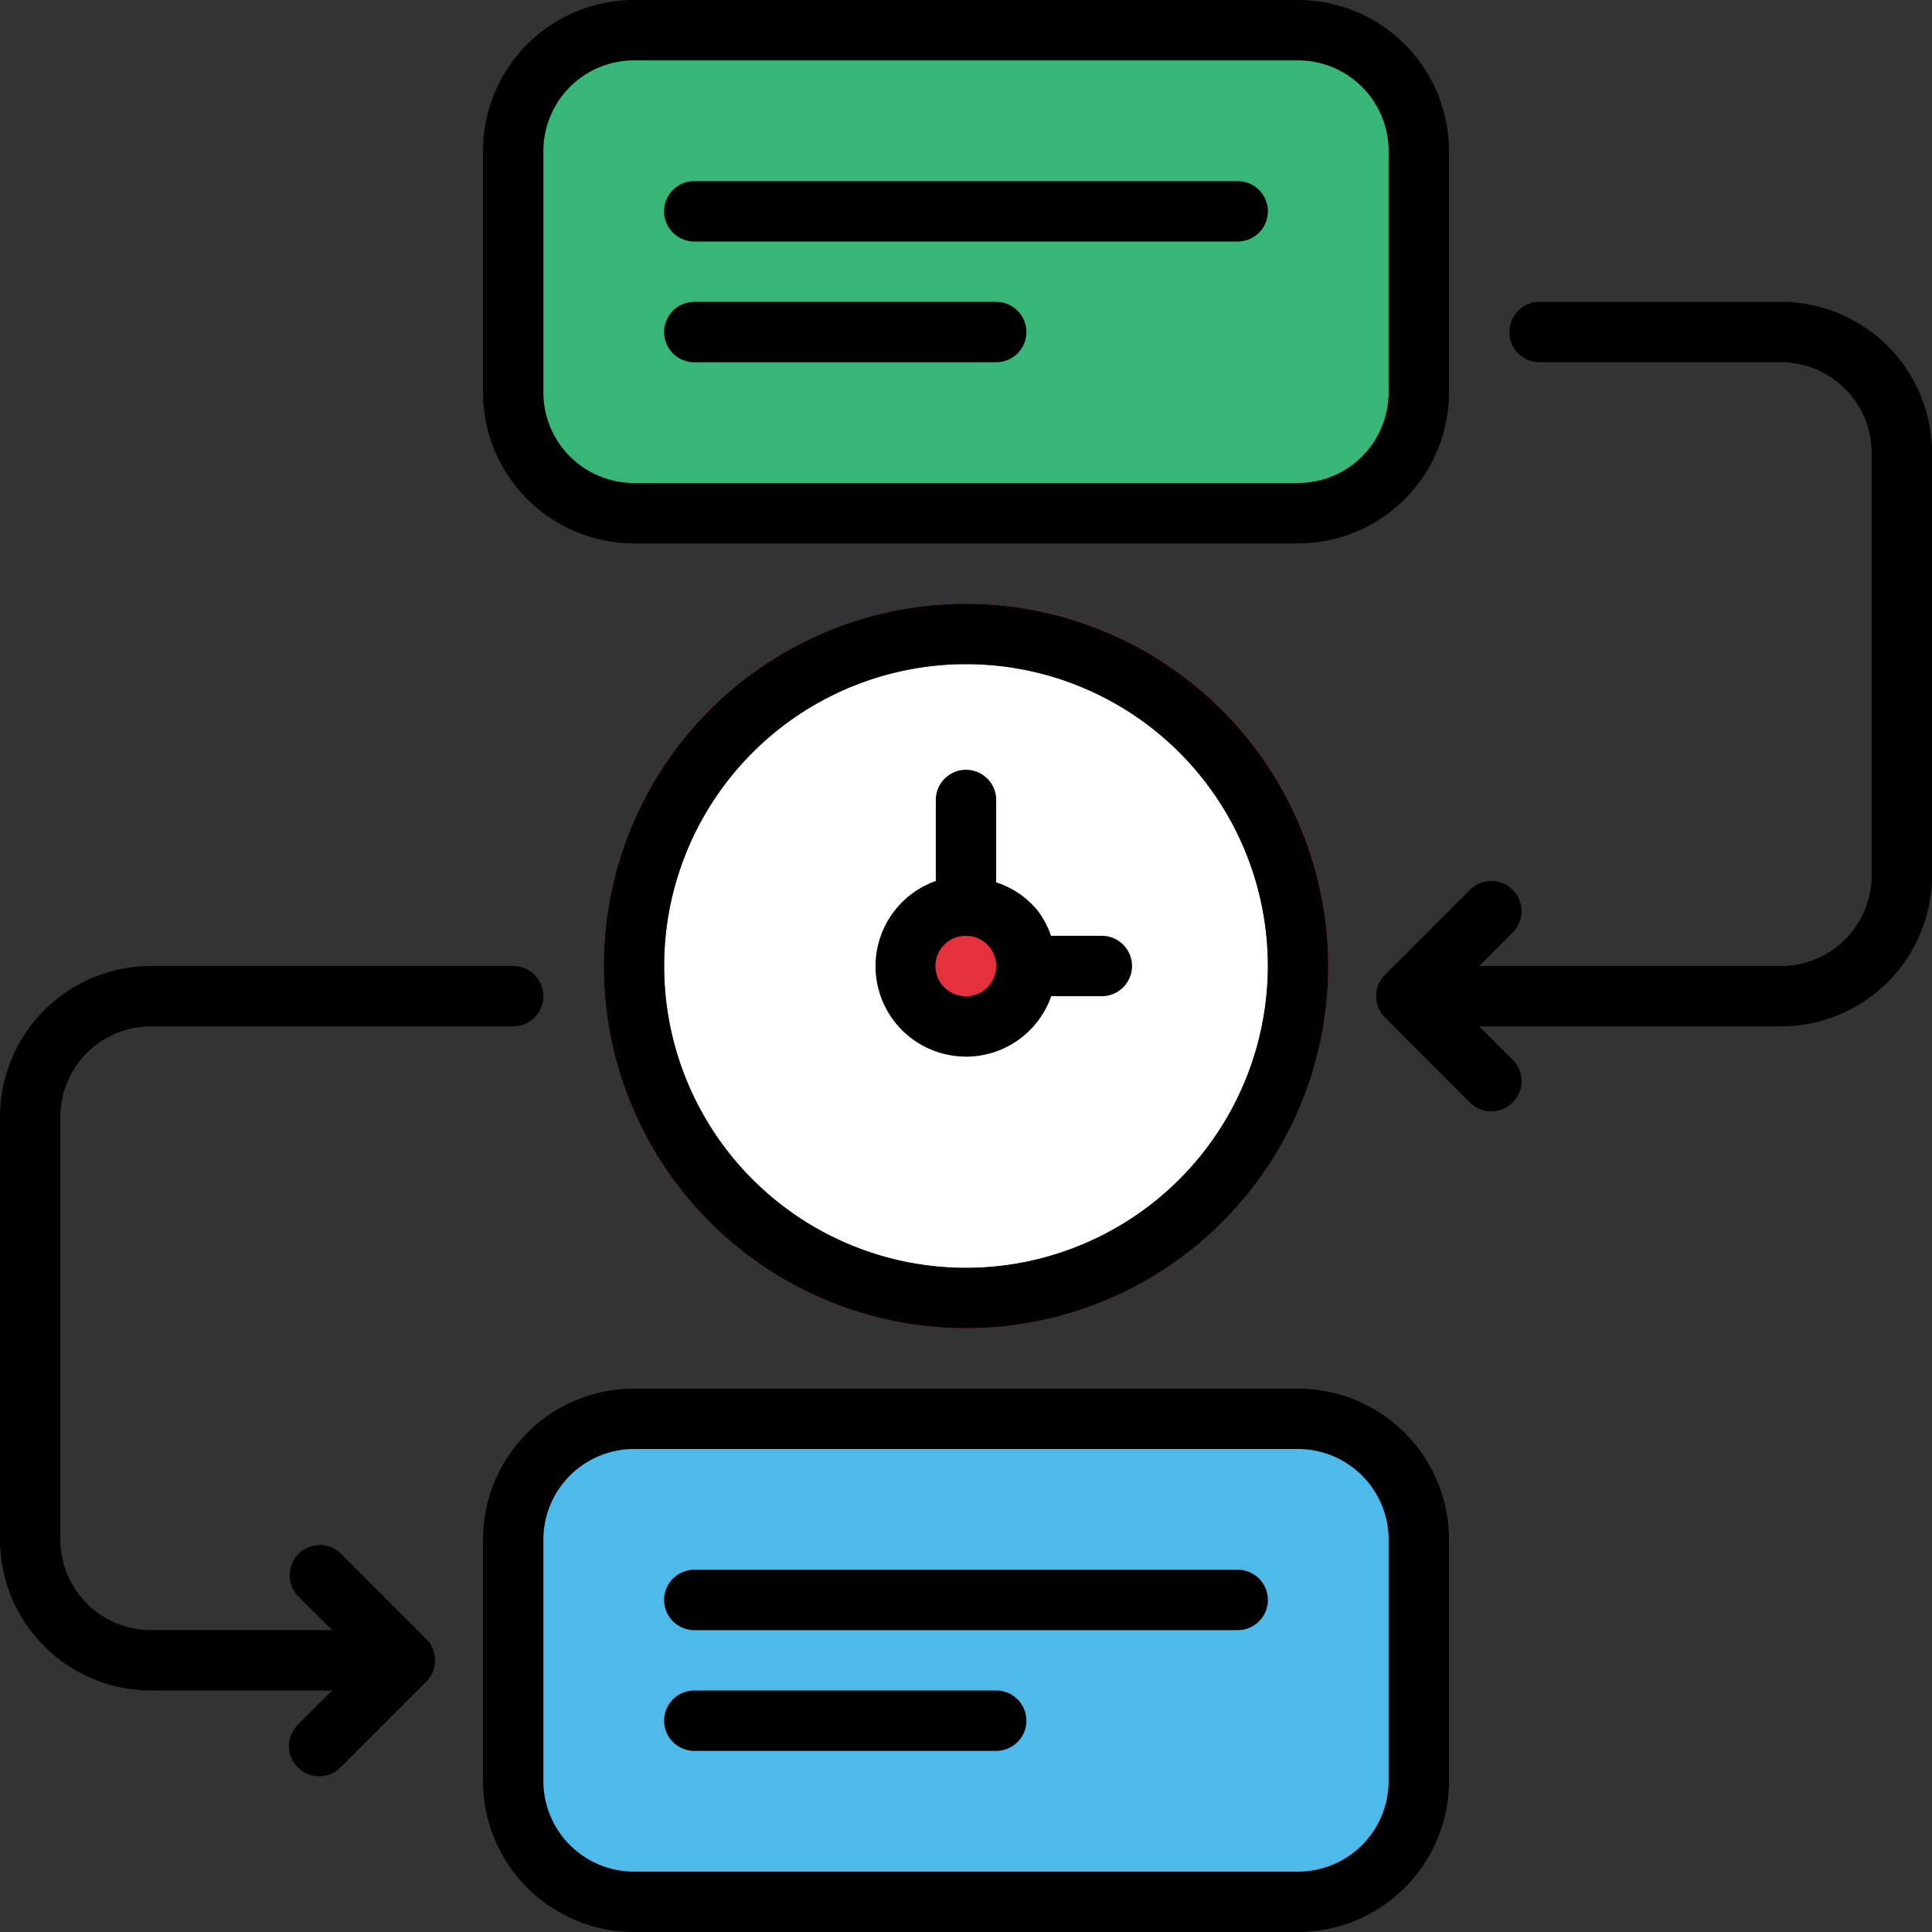 <svg xmlns="http://www.w3.org/2000/svg" data-name="Layer 1" viewBox="0 0 32 32" id="task-management">
  <rect x="0" y="0" width="32" height="32" fill="#333333" stroke="none"/>
  <rect width="15" height="8" x="8.5" y=".5" fill="#37b678" rx="2" ry="2"></rect>
  <rect width="15" height="8" x="8.5" y="23.5" fill="#4ebaea" rx="2" ry="2"></rect>
  <path fill="#e5303e" d="M16,22a6,6,0,1,1,6-6A6.007,6.007,0,0,1,16,22Zm0-11a5,5,0,1,0,5,5A5.006,5.006,0,0,0,16,11Z"></path>
  <circle cx="16" cy="16" r="5" fill="#fff"></circle>
  <circle cx="16" cy="16" r="1" fill="#e5303e" transform="rotate(-37.84 16 16)"></circle>
  <path d="M10.5,9h11A2.502,2.502,0,0,0,24,6.5v-4A2.502,2.502,0,0,0,21.5,0h-11A2.502,2.502,0,0,0,8,2.5v4A2.502,2.502,0,0,0,10.5,9ZM9,2.5A1.502,1.502,0,0,1,10.5,1h11A1.502,1.502,0,0,1,23,2.5v4A1.502,1.502,0,0,1,21.5,8h-11A1.502,1.502,0,0,1,9,6.5ZM21.5,23h-11A2.502,2.502,0,0,0,8,25.5v4A2.502,2.502,0,0,0,10.5,32h11A2.502,2.502,0,0,0,24,29.5v-4A2.502,2.502,0,0,0,21.5,23ZM23,29.5A1.502,1.502,0,0,1,21.5,31h-11A1.502,1.502,0,0,1,9,29.5v-4A1.502,1.502,0,0,1,10.5,24h11A1.502,1.502,0,0,1,23,25.5ZM29.5,5h-4a.5.5,0,0,0,0,1h4A1.502,1.502,0,0,1,31,7.5v7A1.502,1.502,0,0,1,29.5,16h-5l.561-.561a.5.5,0,0,0-.707-.707l-1.414,1.414a.5.5,0,0,0,0,.707l1.414,1.414a.5.5,0,0,0,.707-.707L24.5,17h5A2.502,2.502,0,0,0,32,14.5v-7A2.502,2.502,0,0,0,29.5,5ZM5.646,25.732a.5.5,0,0,0-.707.707L5.5,27h-3A1.502,1.502,0,0,1,1,25.5v-7A1.502,1.502,0,0,1,2.5,17h6a.5.5,0,0,0,0-1h-6A2.502,2.502,0,0,0,0,18.5v7A2.502,2.502,0,0,0,2.5,28h3l-.561.561a.5.5,0,1,0,.707.707l1.414-1.414a.5.5,0,0,0,0-.707ZM16,10a6,6,0,1,0,6,6A6.007,6.007,0,0,0,16,10Zm0,11a5,5,0,1,1,5-5A5.006,5.006,0,0,1,16,21Zm2.25-5.5h-.842a1.482,1.482,0,0,0-.223-.42A1.464,1.464,0,0,0,16.5,14.615V13.25a.5.5,0,0,0-1,0v1.342a1.497,1.497,0,0,0,.313,2.897,1.556,1.556,0,0,0,.189.013A1.498,1.498,0,0,0,17.412,16.5H18.25a.5.5,0,0,0,0-1Zm-1.943.896a.489.489,0,0,1-.368.101A.5.5,0,0,1,15.999,15.5a.448.448,0,0,1,.062.004.5.5,0,0,1,.245.892ZM11.5,4h9a.5.5,0,0,0,0-1h-9a.5.5,0,0,0,0,1Zm0,2h5a.5.5,0,0,0,0-1h-5a.5.5,0,0,0,0,1Zm9,20h-9a.5.5,0,0,0,0,1h9a.5.5,0,0,0,0-1Zm-4,2h-5a.5.5,0,0,0,0,1h5a.5.5,0,0,0,0-1Z"></path>
</svg>